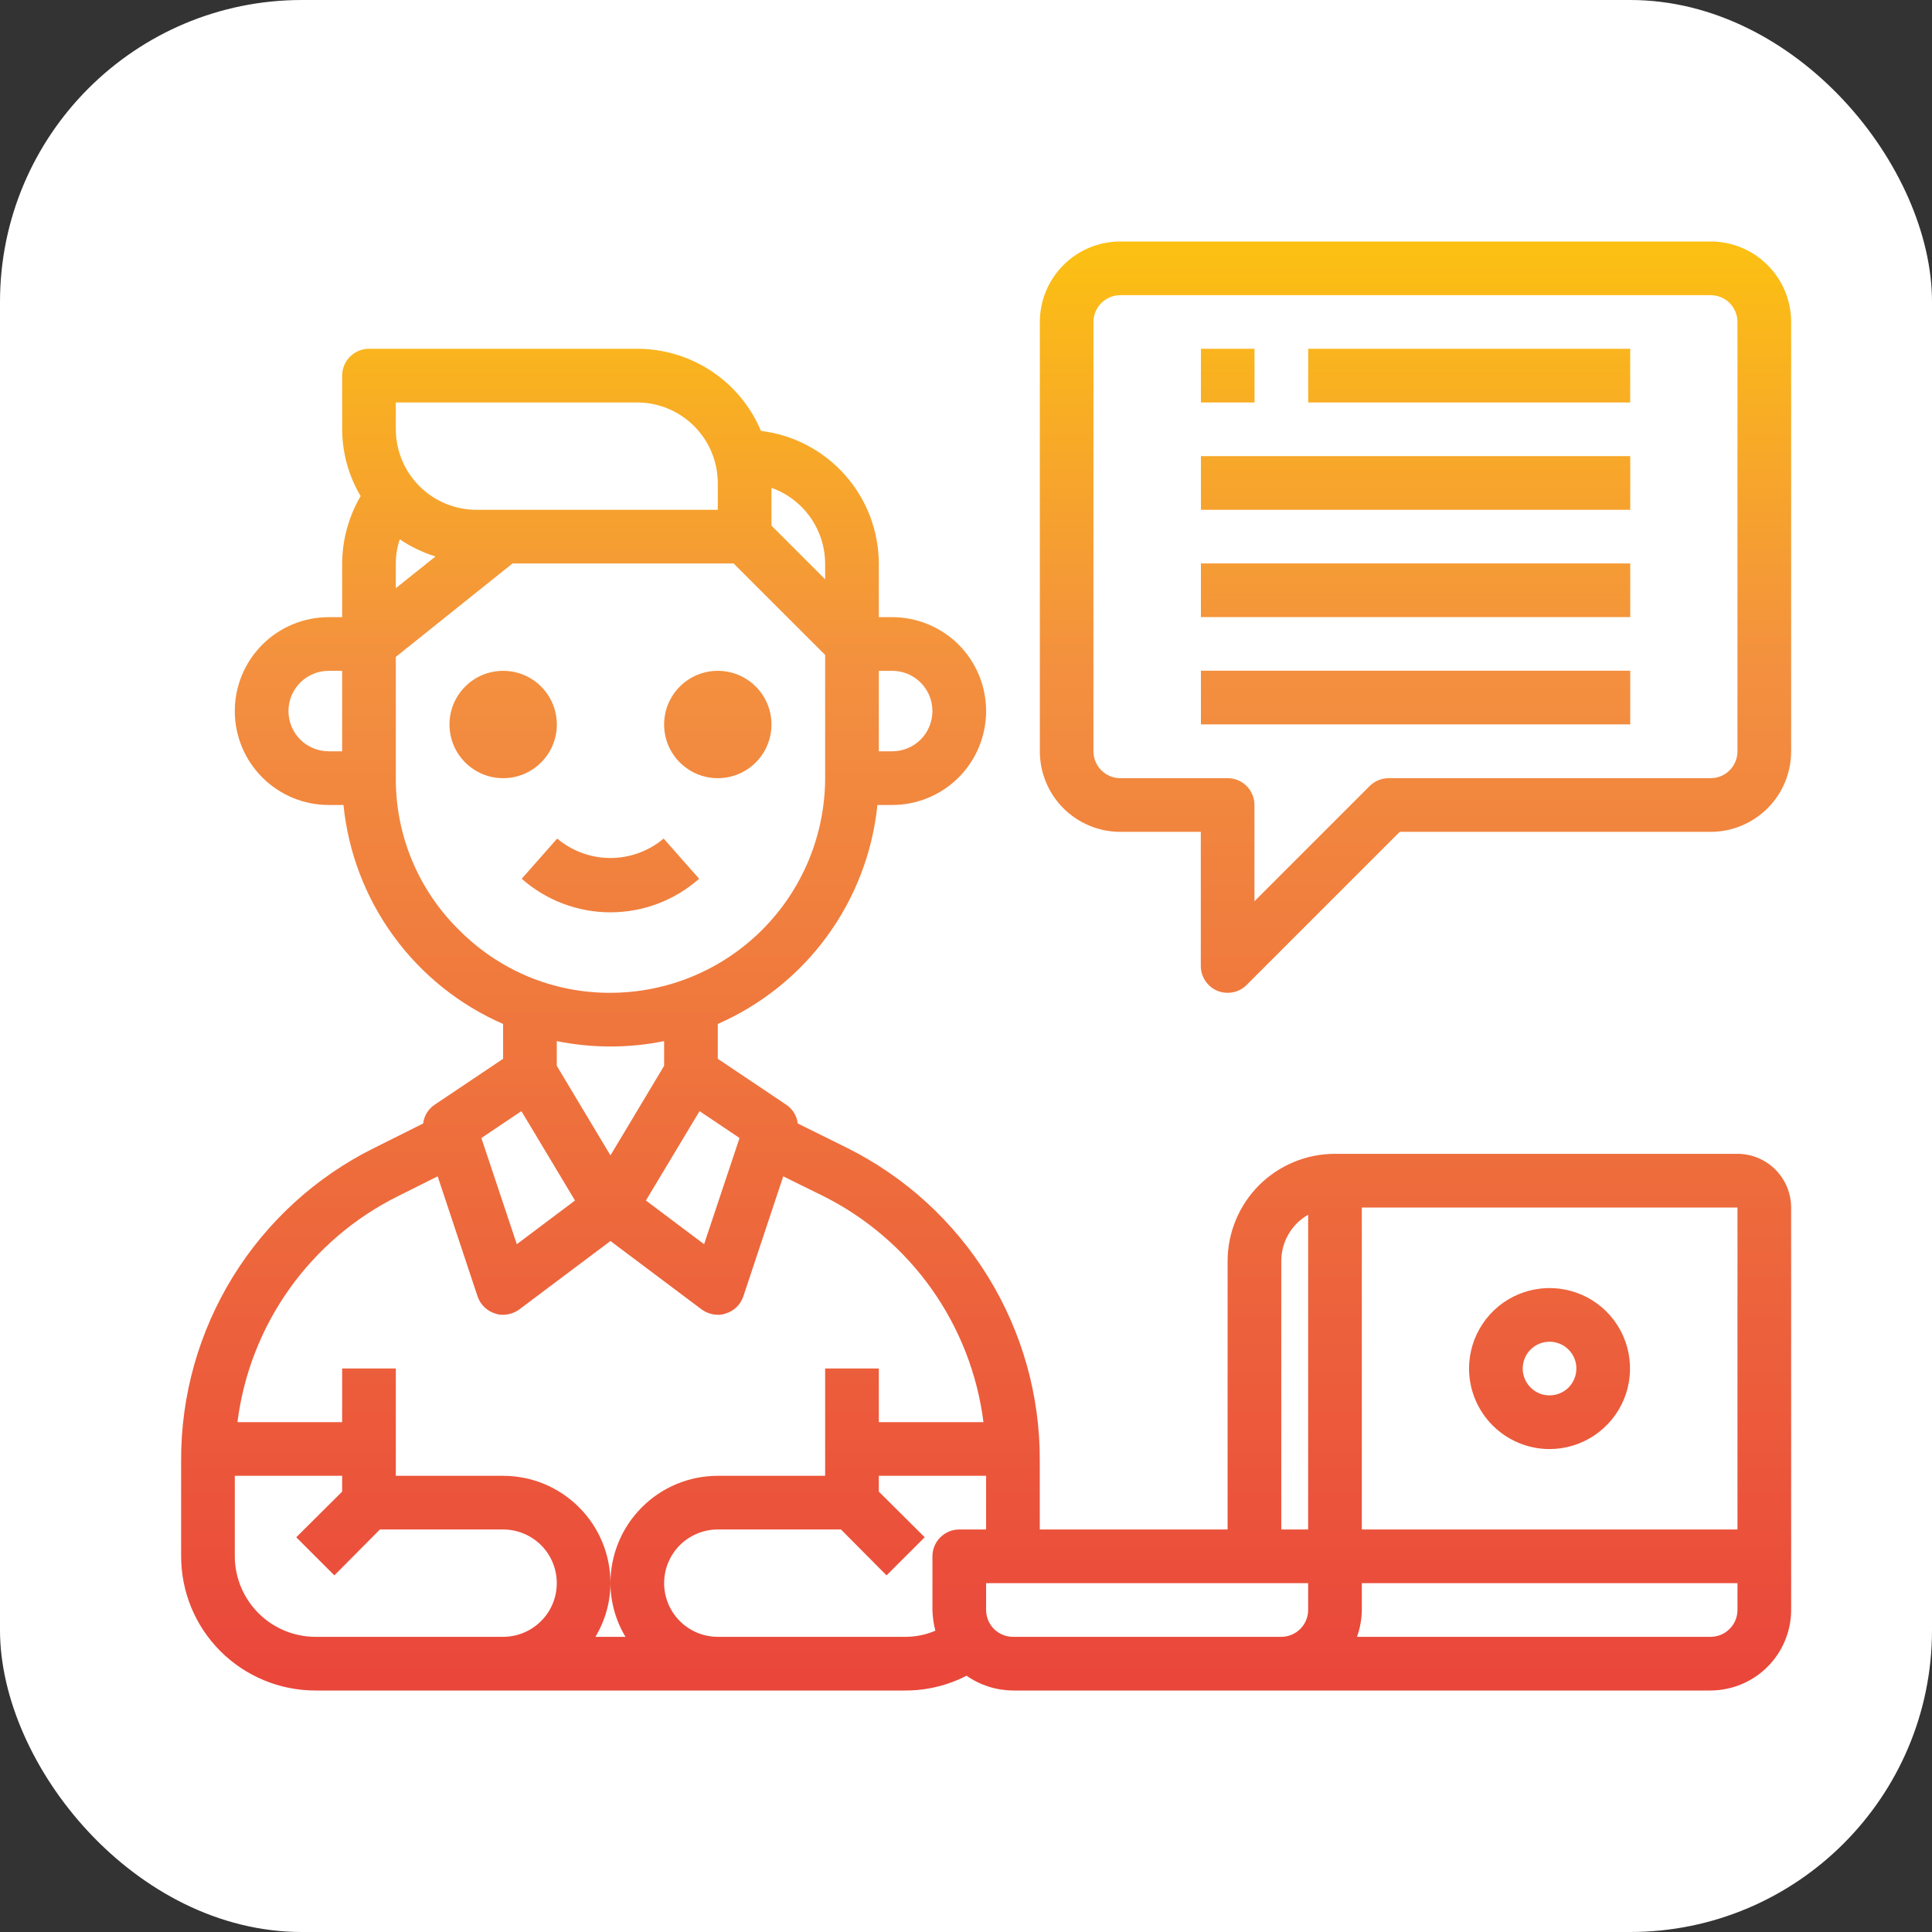 <svg width="32" height="32" viewBox="0 0 32 32" fill="none" xmlns="http://www.w3.org/2000/svg">
<rect x="0" y="0" width="32" height="32" fill="#333333" stroke="none"/>
<rect width="32" height="32" rx="5" fill="white"/>
<path d="M28.778 19.111H22.111C21.64 19.111 21.188 19.298 20.854 19.631C20.521 19.965 20.333 20.417 20.333 20.889V25.333H17.222V24.186C17.225 23.112 16.928 22.059 16.364 21.145C15.8 20.231 14.992 19.492 14.031 19.013L13.213 18.608C13.206 18.546 13.185 18.485 13.152 18.432C13.119 18.378 13.075 18.332 13.022 18.297L11.889 17.537V16.96C12.611 16.643 13.237 16.141 13.701 15.504C14.166 14.866 14.453 14.117 14.533 13.333H14.778C15.19 13.333 15.586 13.169 15.878 12.877C16.169 12.586 16.333 12.19 16.333 11.777C16.333 11.365 16.169 10.969 15.878 10.677C15.586 10.386 15.19 10.222 14.778 10.222H14.556V9.333C14.554 8.792 14.355 8.27 13.995 7.866C13.636 7.462 13.142 7.202 12.604 7.137C12.435 6.734 12.15 6.39 11.785 6.148C11.421 5.906 10.993 5.777 10.556 5.777H6.111C5.993 5.777 5.88 5.824 5.797 5.908C5.714 5.991 5.667 6.104 5.667 6.222V7.111C5.669 7.5 5.774 7.882 5.973 8.217C5.775 8.556 5.669 8.941 5.667 9.333V10.222H5.444C5.032 10.222 4.636 10.386 4.345 10.677C4.053 10.969 3.889 11.365 3.889 11.777C3.889 12.19 4.053 12.586 4.345 12.877C4.636 13.169 5.032 13.333 5.444 13.333H5.689C5.768 14.118 6.054 14.868 6.519 15.505C6.984 16.143 7.61 16.645 8.333 16.96V17.537L7.2 18.297C7.147 18.332 7.103 18.378 7.07 18.432C7.037 18.485 7.016 18.546 7.009 18.608L6.191 19.017C5.23 19.495 4.422 20.233 3.858 21.146C3.294 22.06 2.997 23.113 3 24.186V25.777C3 26.367 3.234 26.932 3.651 27.349C4.068 27.765 4.633 28 5.222 28H15C15.351 28 15.697 27.916 16.009 27.755C16.234 27.913 16.503 27.998 16.778 28H28.333C28.687 27.998 29.025 27.858 29.275 27.608C29.525 27.358 29.666 27.02 29.667 26.666V20C29.666 19.764 29.572 19.538 29.406 19.372C29.239 19.205 29.013 19.111 28.778 19.111ZM14.556 11.111H14.778C14.955 11.111 15.124 11.181 15.249 11.306C15.374 11.431 15.444 11.601 15.444 11.777C15.444 11.954 15.374 12.124 15.249 12.249C15.124 12.374 14.955 12.444 14.778 12.444H14.556V11.111ZM5.667 12.444H5.444C5.268 12.444 5.098 12.374 4.973 12.249C4.848 12.124 4.778 11.954 4.778 11.777C4.778 11.601 4.848 11.431 4.973 11.306C5.098 11.181 5.268 11.111 5.444 11.111H5.667V12.444ZM12.249 18.849L11.662 20.608L10.698 19.884L11.587 18.404L12.249 18.849ZM10.111 19.137L9.222 17.653V17.244C9.809 17.363 10.413 17.363 11 17.244V17.653L10.111 19.137ZM12.778 8.08C13.037 8.172 13.261 8.342 13.42 8.566C13.579 8.79 13.665 9.058 13.667 9.333V9.595L12.778 8.706V8.08ZM6.556 6.666H10.556C10.909 6.667 11.247 6.808 11.497 7.058C11.747 7.308 11.888 7.646 11.889 8V8.444H7.889C7.536 8.443 7.197 8.302 6.947 8.052C6.697 7.803 6.557 7.464 6.556 7.111V6.666ZM6.556 9.333C6.555 9.197 6.578 9.062 6.622 8.933C6.804 9.056 7.004 9.152 7.213 9.217L6.556 9.742V9.333ZM7.6 15.4C7.267 15.072 7.003 14.681 6.824 14.25C6.645 13.818 6.553 13.355 6.556 12.889V10.88L8.489 9.333H12.151L13.667 10.848V12.889C13.665 13.831 13.29 14.735 12.624 15.401C11.957 16.068 11.054 16.443 10.111 16.444C9.644 16.446 9.181 16.355 8.75 16.176C8.319 15.996 7.928 15.732 7.6 15.4ZM8.636 18.404L9.524 19.884L8.56 20.608L7.973 18.849L8.636 18.404ZM8.333 27.111H5.222C4.869 27.11 4.53 26.969 4.281 26.719C4.031 26.469 3.89 26.131 3.889 25.777V24.444H5.667V24.706L4.907 25.462L5.538 26.093L6.293 25.333H8.333C8.569 25.333 8.795 25.427 8.962 25.593C9.129 25.76 9.222 25.986 9.222 26.222C9.222 26.457 9.129 26.684 8.962 26.85C8.795 27.017 8.569 27.111 8.333 27.111ZM10.36 27.111H9.862C10.024 26.842 10.11 26.535 10.111 26.222C10.111 25.75 9.924 25.298 9.59 24.965C9.257 24.631 8.805 24.444 8.333 24.444H6.556V22.666H5.667V23.555H3.933C4.033 22.761 4.328 22.003 4.792 21.35C5.256 20.697 5.874 20.169 6.591 19.813L7.249 19.484L7.911 21.475C7.934 21.541 7.972 21.601 8.022 21.65C8.072 21.698 8.133 21.735 8.2 21.755C8.243 21.771 8.288 21.779 8.333 21.777C8.429 21.776 8.523 21.745 8.6 21.689L10.111 20.555L11.622 21.689C11.7 21.745 11.793 21.776 11.889 21.777C11.934 21.779 11.98 21.771 12.022 21.755C12.089 21.735 12.15 21.698 12.2 21.65C12.25 21.601 12.288 21.541 12.311 21.475L12.973 19.484L13.631 19.808C14.348 20.166 14.966 20.695 15.43 21.349C15.893 22.002 16.189 22.76 16.289 23.555H14.556V22.666H13.667V24.444H11.889C11.417 24.444 10.965 24.631 10.632 24.965C10.298 25.298 10.111 25.75 10.111 26.222C10.112 26.535 10.198 26.842 10.36 27.111ZM15.889 25.333C15.771 25.333 15.658 25.38 15.575 25.463C15.491 25.546 15.444 25.66 15.444 25.777V26.666C15.447 26.782 15.463 26.897 15.493 27.009C15.338 27.076 15.17 27.111 15 27.111H11.889C11.653 27.111 11.427 27.017 11.26 26.85C11.094 26.684 11 26.457 11 26.222C11 25.986 11.094 25.76 11.26 25.593C11.427 25.427 11.653 25.333 11.889 25.333H13.929L14.684 26.093L15.316 25.462L14.556 24.706V24.444H16.333V25.333H15.889ZM21.667 26.666C21.667 26.784 21.62 26.897 21.537 26.98C21.453 27.064 21.34 27.111 21.222 27.111H16.778C16.66 27.111 16.547 27.064 16.463 26.98C16.38 26.897 16.333 26.784 16.333 26.666V26.222H21.667V26.666ZM21.667 25.333H21.222V20.889C21.222 20.732 21.262 20.579 21.341 20.444C21.419 20.309 21.531 20.197 21.667 20.12V25.333ZM28.778 26.666C28.778 26.784 28.731 26.897 28.648 26.98C28.564 27.064 28.451 27.111 28.333 27.111H22.476C22.527 26.968 22.554 26.818 22.556 26.666V26.222H28.778V26.666ZM28.778 25.333H22.556V20H28.778V25.333Z" fill="url(#paint0_linear_6355_7084)"/>
<path d="M25.665 24.001C25.929 24.001 26.187 23.922 26.406 23.776C26.625 23.629 26.796 23.421 26.897 23.178C26.998 22.934 27.024 22.666 26.973 22.407C26.922 22.149 26.795 21.911 26.608 21.724C26.422 21.538 26.184 21.411 25.925 21.36C25.667 21.308 25.399 21.335 25.155 21.436C24.912 21.536 24.703 21.707 24.557 21.927C24.41 22.146 24.332 22.404 24.332 22.667C24.332 23.021 24.473 23.36 24.723 23.61C24.973 23.86 25.312 24.001 25.665 24.001ZM25.665 22.223C25.753 22.223 25.839 22.249 25.912 22.298C25.985 22.347 26.042 22.416 26.076 22.497C26.11 22.578 26.118 22.668 26.101 22.754C26.084 22.84 26.042 22.919 25.98 22.982C25.918 23.044 25.838 23.086 25.752 23.103C25.666 23.12 25.576 23.112 25.495 23.078C25.414 23.044 25.345 22.987 25.296 22.914C25.247 22.841 25.221 22.755 25.221 22.667C25.221 22.549 25.268 22.436 25.351 22.353C25.434 22.27 25.547 22.223 25.665 22.223Z" fill="url(#paint1_linear_6355_7084)"/>
<path d="M28.334 4H18.556C18.202 4 17.863 4.14 17.613 4.391C17.363 4.641 17.223 4.98 17.223 5.333V12.444C17.223 12.798 17.363 13.137 17.613 13.387C17.863 13.637 18.202 13.778 18.556 13.778H19.889V16C19.889 16.088 19.915 16.174 19.964 16.247C20.013 16.32 20.082 16.377 20.163 16.411C20.218 16.433 20.275 16.445 20.334 16.444C20.452 16.444 20.565 16.398 20.648 16.314L23.184 13.778H28.334C28.687 13.778 29.026 13.637 29.277 13.387C29.527 13.137 29.667 12.798 29.667 12.444V5.333C29.667 4.98 29.527 4.641 29.277 4.391C29.026 4.14 28.687 4 28.334 4ZM28.778 12.444C28.778 12.562 28.731 12.675 28.648 12.759C28.565 12.842 28.452 12.889 28.334 12.889H23C22.883 12.889 22.77 12.936 22.686 13.019L20.778 14.927V13.333C20.778 13.216 20.731 13.102 20.648 13.019C20.565 12.936 20.452 12.889 20.334 12.889H18.556C18.438 12.889 18.325 12.842 18.242 12.759C18.158 12.675 18.111 12.562 18.111 12.444V5.333C18.111 5.215 18.158 5.102 18.242 5.019C18.325 4.936 18.438 4.889 18.556 4.889H28.334C28.452 4.889 28.565 4.936 28.648 5.019C28.731 5.102 28.778 5.215 28.778 5.333V12.444Z" fill="url(#paint2_linear_6355_7084)"/>
<path d="M19.891 5.777H20.779V6.666H19.891V5.777Z" fill="url(#paint3_linear_6355_7084)"/>
<path d="M21.668 5.777H27.001V6.666H21.668V5.777Z" fill="url(#paint4_linear_6355_7084)"/>
<path d="M19.891 7.555H27.002V8.444H19.891V7.555Z" fill="url(#paint5_linear_6355_7084)"/>
<path d="M19.891 9.332H27.002V10.221H19.891V9.332Z" fill="url(#paint6_linear_6355_7084)"/>
<path d="M19.891 11.109H27.002V11.998H19.891V11.109Z" fill="url(#paint7_linear_6355_7084)"/>
<path d="M11.58 14.555L10.992 13.889C10.745 14.097 10.433 14.211 10.11 14.211C9.788 14.211 9.475 14.097 9.229 13.889L8.641 14.555C9.047 14.913 9.569 15.111 10.11 15.111C10.652 15.111 11.174 14.913 11.58 14.555Z" fill="url(#paint8_linear_6355_7084)"/>
<path d="M8.334 12.889C8.825 12.889 9.223 12.491 9.223 12C9.223 11.509 8.825 11.111 8.334 11.111C7.843 11.111 7.445 11.509 7.445 12C7.445 12.491 7.843 12.889 8.334 12.889Z" fill="url(#paint9_linear_6355_7084)"/>
<path d="M11.889 12.889C12.38 12.889 12.778 12.491 12.778 12C12.778 11.509 12.38 11.111 11.889 11.111C11.398 11.111 11 11.509 11 12C11 12.491 11.398 12.889 11.889 12.889Z" fill="url(#paint10_linear_6355_7084)"/>
<defs>
<linearGradient id="paint0_linear_6355_7084" x1="16.333" y1="29.724" x2="16.333" y2="3.047" gradientUnits="userSpaceOnUse">
<stop stop-color="#E93E3A"/>
<stop offset="0.35" stop-color="#ED683C"/>
<stop offset="0.7" stop-color="#F3903F"/>
<stop offset="1" stop-color="#FDC70C"/>
</linearGradient>
<linearGradient id="paint1_linear_6355_7084" x1="25.665" y1="29.726" x2="25.665" y2="3.048" gradientUnits="userSpaceOnUse">
<stop stop-color="#E93E3A"/>
<stop offset="0.35" stop-color="#ED683C"/>
<stop offset="0.7" stop-color="#F3903F"/>
<stop offset="1" stop-color="#FDC70C"/>
</linearGradient>
<linearGradient id="paint2_linear_6355_7084" x1="23.445" y1="29.725" x2="23.445" y2="3.048" gradientUnits="userSpaceOnUse">
<stop stop-color="#E93E3A"/>
<stop offset="0.35" stop-color="#ED683C"/>
<stop offset="0.7" stop-color="#F3903F"/>
<stop offset="1" stop-color="#FDC70C"/>
</linearGradient>
<linearGradient id="paint3_linear_6355_7084" x1="20.335" y1="29.724" x2="20.335" y2="3.047" gradientUnits="userSpaceOnUse">
<stop stop-color="#E93E3A"/>
<stop offset="0.35" stop-color="#ED683C"/>
<stop offset="0.7" stop-color="#F3903F"/>
<stop offset="1" stop-color="#FDC70C"/>
</linearGradient>
<linearGradient id="paint4_linear_6355_7084" x1="24.335" y1="29.724" x2="24.335" y2="3.047" gradientUnits="userSpaceOnUse">
<stop stop-color="#E93E3A"/>
<stop offset="0.35" stop-color="#ED683C"/>
<stop offset="0.7" stop-color="#F3903F"/>
<stop offset="1" stop-color="#FDC70C"/>
</linearGradient>
<linearGradient id="paint5_linear_6355_7084" x1="23.446" y1="29.724" x2="23.446" y2="3.047" gradientUnits="userSpaceOnUse">
<stop stop-color="#E93E3A"/>
<stop offset="0.35" stop-color="#ED683C"/>
<stop offset="0.7" stop-color="#F3903F"/>
<stop offset="1" stop-color="#FDC70C"/>
</linearGradient>
<linearGradient id="paint6_linear_6355_7084" x1="23.446" y1="29.724" x2="23.446" y2="3.046" gradientUnits="userSpaceOnUse">
<stop stop-color="#E93E3A"/>
<stop offset="0.35" stop-color="#ED683C"/>
<stop offset="0.7" stop-color="#F3903F"/>
<stop offset="1" stop-color="#FDC70C"/>
</linearGradient>
<linearGradient id="paint7_linear_6355_7084" x1="23.446" y1="29.723" x2="23.446" y2="3.046" gradientUnits="userSpaceOnUse">
<stop stop-color="#E93E3A"/>
<stop offset="0.35" stop-color="#ED683C"/>
<stop offset="0.7" stop-color="#F3903F"/>
<stop offset="1" stop-color="#FDC70C"/>
</linearGradient>
<linearGradient id="paint8_linear_6355_7084" x1="10.11" y1="29.725" x2="10.11" y2="3.047" gradientUnits="userSpaceOnUse">
<stop stop-color="#E93E3A"/>
<stop offset="0.35" stop-color="#ED683C"/>
<stop offset="0.7" stop-color="#F3903F"/>
<stop offset="1" stop-color="#FDC70C"/>
</linearGradient>
<linearGradient id="paint9_linear_6355_7084" x1="8.334" y1="29.725" x2="8.334" y2="3.048" gradientUnits="userSpaceOnUse">
<stop stop-color="#E93E3A"/>
<stop offset="0.35" stop-color="#ED683C"/>
<stop offset="0.7" stop-color="#F3903F"/>
<stop offset="1" stop-color="#FDC70C"/>
</linearGradient>
<linearGradient id="paint10_linear_6355_7084" x1="11.889" y1="29.725" x2="11.889" y2="3.048" gradientUnits="userSpaceOnUse">
<stop stop-color="#E93E3A"/>
<stop offset="0.35" stop-color="#ED683C"/>
<stop offset="0.7" stop-color="#F3903F"/>
<stop offset="1" stop-color="#FDC70C"/>
</linearGradient>
</defs>
</svg>
